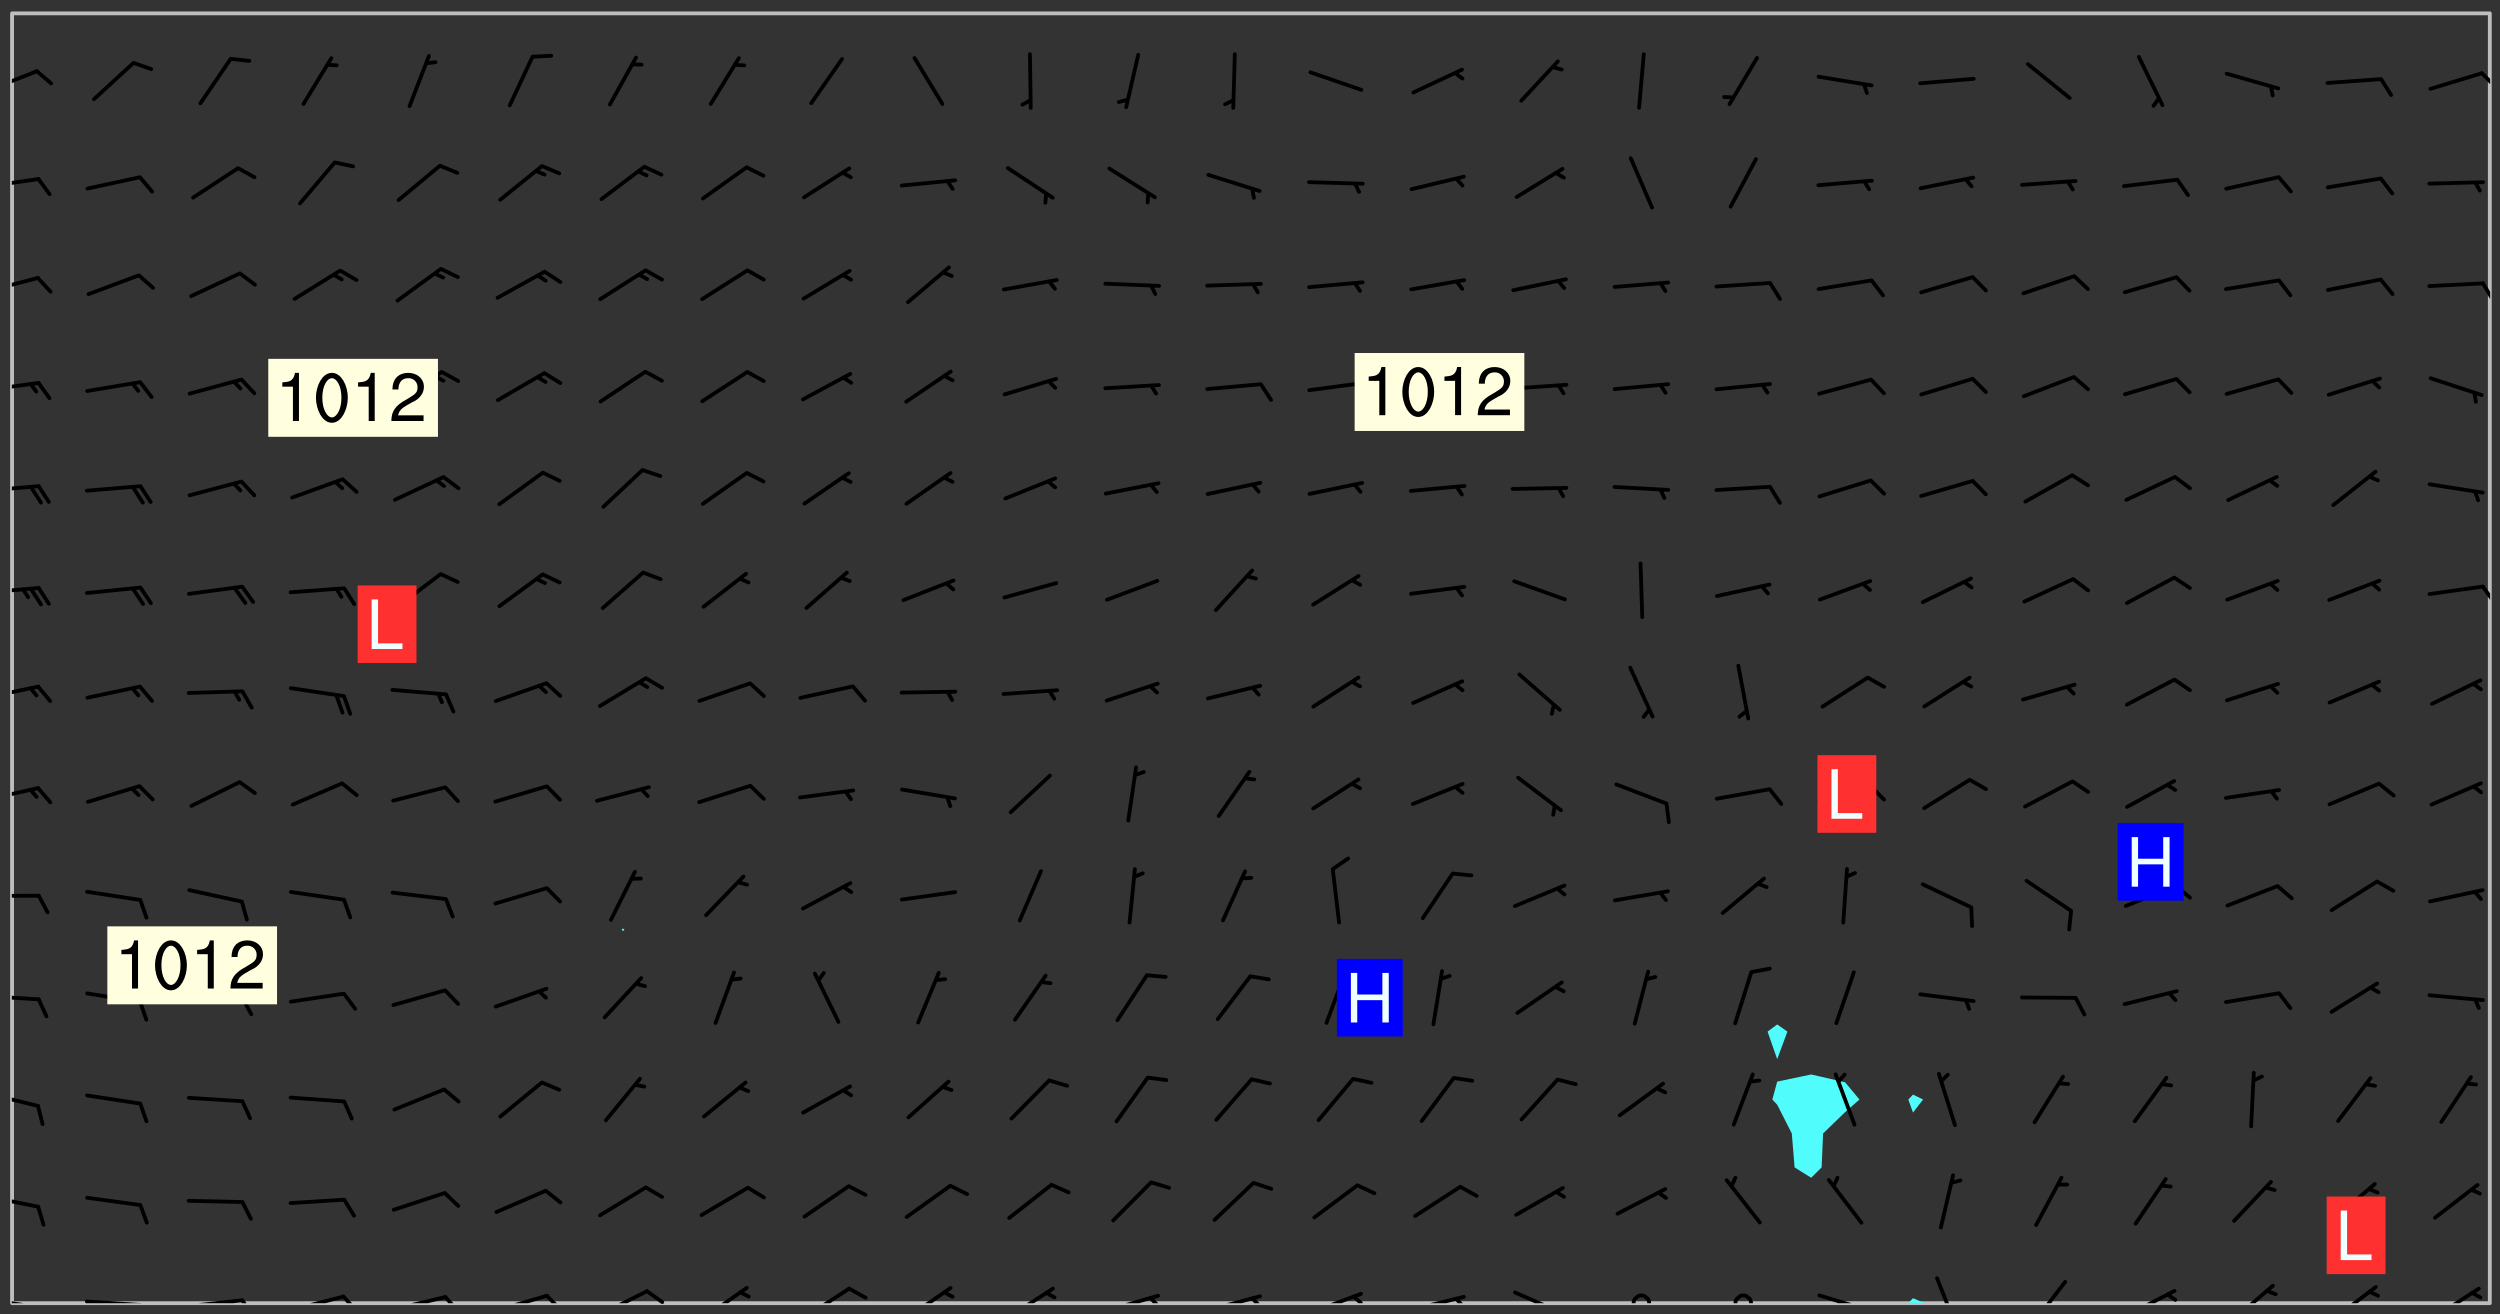 <svg xmlns="http://www.w3.org/2000/svg" role="img" xmlns:xlink="http://www.w3.org/1999/xlink" viewBox="142.45 309.95 326.84 171.84"><rect x="142.45" y="309.95" width="326.84" height="171.84" fill="#333333" stroke="none"/><defs><clipPath id="a"><path d="M144 311.672h1v168.656h-1zm0 0"/></clipPath><clipPath id="b"><path d="M144 311.672h324v168.656H144zm0 0"/></clipPath><clipPath id="c"><path d="M391 479h4v1.328h-4zm0 0"/></clipPath><clipPath id="d"><path d="M467 311.672h1v168.656h-1zm0 0"/></clipPath><clipPath id="e"><path d="M144 479h4v1.328h-4zm0 0"/></clipPath><clipPath id="f"><path d="M147 480h2v.328h-2zm0 0"/></clipPath><clipPath id="g"><path d="M153 479h9v1.328h-9zm0 0"/></clipPath><clipPath id="h"><path d="M160 480h3v.328h-3zm0 0"/></clipPath><clipPath id="i"><path d="M166 479h9v1.328h-9zm0 0"/></clipPath><clipPath id="j"><path d="M173 479h3v1.328h-3zm0 0"/></clipPath><clipPath id="k"><path d="M180 479h8v1.328h-8zm0 0"/></clipPath><clipPath id="l"><path d="M187 479h3v1.328h-3zm0 0"/></clipPath><clipPath id="m"><path d="M193 479h8v1.328h-8zm0 0"/></clipPath><clipPath id="n"><path d="M200 479h3v1.328h-3zm0 0"/></clipPath><clipPath id="o"><path d="M206 479h9v1.328h-9zm0 0"/></clipPath><clipPath id="p"><path d="M213 479h3v1.328h-3zm0 0"/></clipPath><clipPath id="q"><path d="M220 478h8v2.328h-8zm0 0"/></clipPath><clipPath id="r"><path d="M226 478h4v2.328h-4zm0 0"/></clipPath><clipPath id="s"><path d="M234 478h7v2.328h-7zm0 0"/></clipPath><clipPath id="t"><path d="M247 478h7v2.328h-7zm0 0"/></clipPath><clipPath id="u"><path d="M260 478h7v2.328h-7zm0 0"/></clipPath><clipPath id="v"><path d="M273 478h8v2.328h-8zm0 0"/></clipPath><clipPath id="w"><path d="M286 479h9v1.328h-9zm0 0"/></clipPath><clipPath id="x"><path d="M292 479h2v1.328h-2zm0 0"/></clipPath><clipPath id="y"><path d="M300 479h8v1.328h-8zm0 0"/></clipPath><clipPath id="z"><path d="M305 479h3v1.328h-3zm0 0"/></clipPath><clipPath id="A"><path d="M313 478h8v2.328h-8zm0 0"/></clipPath><clipPath id="B"><path d="M319 479h2v1.328h-2zm0 0"/></clipPath><clipPath id="C"><path d="M326 479h9v1.328h-9zm0 0"/></clipPath><clipPath id="D"><path d="M332 479h2v1.328h-2zm0 0"/></clipPath><clipPath id="E"><path d="M340 478h8v2.328h-8zm0 0"/></clipPath><clipPath id="F"><path d="M355 479h4v1.328h-4zm0 0"/></clipPath><clipPath id="G"><path d="M369 479h3v1.328h-3zm0 0"/></clipPath><clipPath id="H"><path d="M380 479h8v1.328h-8zm0 0"/></clipPath><clipPath id="I"><path d="M395 476h4v4.328h-4zm0 0"/></clipPath><clipPath id="J"><path d="M407 477h6v3.328h-6zm0 0"/></clipPath><clipPath id="K"><path d="M420 478h7v2.328h-7zm0 0"/></clipPath><clipPath id="L"><path d="M425 478h3v2.328h-3zm0 0"/></clipPath><clipPath id="M"><path d="M434 477h6v3.328h-6zm0 0"/></clipPath><clipPath id="N"><path d="M447 477h7v3.328h-7zm0 0"/></clipPath><clipPath id="O"><path d="M460 478h7v2.328h-7zm0 0"/></clipPath><clipPath id="P"><path d="M144 466h4v2h-4zm0 0"/></clipPath><clipPath id="Q"><path d="M144 452h4v3h-4zm0 0"/></clipPath><clipPath id="R"><path d="M144 439h4v2h-4zm0 0"/></clipPath><clipPath id="S"><path d="M144 426h4v2h-4zm0 0"/></clipPath><clipPath id="T"><path d="M144 412h4v3h-4zm0 0"/></clipPath><clipPath id="U"><path d="M144 399h4v3h-4zm0 0"/></clipPath><clipPath id="V"><path d="M144 386h4v2h-4zm0 0"/></clipPath><clipPath id="W"><path d="M466 386h2v3h-2zm0 0"/></clipPath><clipPath id="X"><path d="M144 373h4v2h-4zm0 0"/></clipPath><clipPath id="Y"><path d="M144 359h4v3h-4zm0 0"/></clipPath><clipPath id="Z"><path d="M144 346h4v3h-4zm0 0"/></clipPath><clipPath id="aa"><path d="M466 346h2v4h-2zm0 0"/></clipPath><clipPath id="ab"><path d="M144 333h4v2h-4zm0 0"/></clipPath><clipPath id="ac"><path d="M144 319h4v4h-4zm0 0"/></clipPath><clipPath id="ad"><path d="M466 319h2v3h-2zm0 0"/></clipPath><g id="ae" clip-path="url(#clip1)"><path fill="#fff" fill-opacity="0" fill-rule="evenodd" d="M0 0h1000v1000H0zm0 0"/><path fill="#d3d3d3" fill-opacity="0" fill-rule="evenodd" d="M162.152 355.867l-.234.293.059.234.117.172.176.234.293.348.113.059.117-.172.059-.234.176-.176.465-.176h.699l.234.293.289.816.059.176.176.23.352.234.699.699.172.176.234.348.234.41.289.582.41.465.23.234.234.176.117.23.176.293.172 1.164v.234l.059.289.059.117.117.117.348.41.117.172.176.176.176.234.117.172.172.352.059.234.234.406.234-.059-.176.176-.059.93h-.582l-.234-.113-.348.113-.117.117-.059.293-.059.176-.117.172-.465.293-.059.234-.059.113v.645l.059.172v.41l.059.059v.406l.059.406.117.176.059.059.23.641-.059.293v.699l-.059.582v.234l-.059.23-.055.352v1.922l.055.117h.426l-.367.117-.023.352.891 1.168 1.742.539 1.34.359v.539l.09.809.535.715 1.52.27.891-.086.09 1.164.535.18 1.16-.18 2.055-.984 1.16-.363 1.879-.176 1.695-.18-.18.719-1.516.086-1.25.09-.805.27-1.074.809.27.719.535.898-.18.625-.266.809.266 1.078.625.898.805.18 1.25-.18-.266.723.098.504.055.293v.172l.059.293v.406l.176.117.352.117h.406l.293-.176.113-.117.059-.117.117-.23.059-.176.352-.465.23-.176.176-.059.176.059.059.176.117.988.055.469.059.172.117.234.176.059.816.059h.289l.117.234.059.406.059.352v1.105l.117.293.117.348.289.699.176.352.582.754.352.176.172.059.469.234.641.465.348.234.293.176.293.055.23.062.816.348.293.176.113.172.352.352.117.176.523.641v.289l.059.352v.348l.059.352.059.289.117.059.172.059h.176l.582.234.176.117.176.289.176.234.113.234.293.23.117.117v.41l.059.055.289.234.234.117.059.117.117.172.059.117.23.234.059.176.234.059.117.059-.117.113-.059.117v.117l-.117.293-.117.289v.582l.176.117.117.059.059.117.117.117.113.059.176.348.059.352.059.406v.176l-.059.176-.117.699v.172l.117.176.293.293h.406l.176.117.117.172.117.293v.234h-.527l-.23-.234h-.234l-.176.059-.059.699.059.348.117.176.176.41.117.23.289.469.176.055h.523l.234.059.758.641.059.293v.234l.059.059.23.348v.352l-.117.172v.293l.293.289.293.176.172.059.293.176.293.117.582.406.289.234.293.176.219.16.016.012.23.176.641.523.176.234.117.176.176.176.113.172v.641l.117.176.469.117.582.117.234.059.23.113.293.117.113.059.586.352.289.172.176.062.176.055.176.059.699.352.289.176.234.055.289.176.234.117.641.406.293.117.172.059.234.059.41.059.23.059.234.117.059.172-.41.176.469.059.059.293.113.234.176.055.234.059.176.059.406.117.641.234.117.172.059.234v.176l-.059.117-.059.406.234.234.117.059.348.117.641.23.176.117.289.117.176.176.234.465.582 1.105.176.176.348.176.176.117.352.117 1.047.523.234.059.465.113.293.059.465.176.758.582.234.234.348.465.176.176.289.234.816.699.293.176.289.289.293.176.293.289.695.641.176.176.293.234.289.234.469.289.641.582.348.234.234.293.348.348.352.465.934.992.348.406.117.176.234.059.113.117.645.176.23.113.234.059.293.176.23.117.934.699.406.406.234.176.406.176.234.117.816.348.348.234.234.117.293.289.23.117.758.352.352.172.23.059.293.117.234.059.871.176h.816l.469.23.172.059.875.699.465.117.293.059.176.059.23.059.469.059.348.059.352.059.406.059h.293l.172.059v.23l.176.176h.293l.348.059.352.059.699.117h.641l.465-.234.293-.176.172-.117.41-.172.289-.176.934-.465.469-.293.523-.293.465-.172.465-.176 1.051-.465.289-.117.41-.117.289-.117.527-.176 1.516-.699.582-.348.289-.059.293-.059.348-.117.875-.23.352-.117h.113l.234-.059.875-.234.234-.059h.812l.352-.059.816-.117.172-.059.352-.055.293-.059.23-.059.816-.176.176-.059h.348l.234-.059.465-.117.758-.172.234-.059h.348l.41-.117.289-.059 1.285-.059h.289l.41-.059.23-.059h.176l.875-.117h.406l.41-.117h.348l.352-.113.871-.059h1.75l1.047.289.41.117.289.117.352.117.289.117 1.051.172.289.059h.293l.293.059.172.059.41.059.172.059.117.059h.117l.117.059.352.059h.113l.41.066 1.922.395 1.926.395 1.52.449 1.695.719 2.145.805 1.605-.719 1.43-.805 1.16-1.078 1.25-.449 3.035-.719 1.875-.359 2.145-1.348 2.234-1.254 2.5-1.258 1.695-.449 1.785-.18 1.16-.27.625.539 1.34-.27.715-.988.984-1.344.445-.18.805-.359 1.875-.539 1.785-.449 1.25-.27 1.16-.09 1.699-.09 1.961-.27 1.25-.09h.539l.625-.09h.891l2.145-.18 2.41-.18 2.59-.09 1.695.18 1.609.09 1.43.359 1.16.719 1.875.988 1.16 1.527.266.715.629.09.355.898.535.539.535 1.527 1.074.359h.535l-.805.535.09 1.707.715 2.695.891.805.895.988.715 1.258 1.785.539 1.52-.18.355 1.344 1.609-.805.98-.539.27.27.316-.215.219-.145.801.449.449-.359h.355l.535-.27.539-.719.535-.27.625-.988 1.16.449.84.371 1.395.617 1.695-.18h1.605l1.785.09.18-1.707.535-1.344.805.27.492.848.402.406-.09.539v.359l.715.449.711-.27h1.43l.359.988.445 1.258.715 1.344 1.25.629 1.695.629.715-.18.18-.539.98-.09.449.359.086 1.258-.266.629-.535.18v.539l.715.984.266.539.984.988.801 1.078-.266.359-.09.898-.625 2.332-.355 2.066-.09 1.793-.18.719-.09.539v1.438l-.98 1.883-.359 1.707-.535.898-.805 1.168-.266.539 2.055 1.254.086.359-.355.539-.09-.18v.809l.09 1.438-.445.715-1.074.094-.266.715.535.898.805.719 1.16.809 1.34.27.445.359-.355.449-1.789-.09-1.25-.449-.715-.719-.625-.09-.176 3.59-.188 1.309h89.359V311.703h-55.27v49.082l.762.125 3.289.543 2.023 2.836v2.754l2.352.332 2.348.332h4.051l-1.379 4.16-2.023.707-2.023.703-.543.344-2.594 1.617-.188.117-2.023-2.078-.73-2.742-2.672-2.078-1.375-3.5-.066-.082-1.957-2.672 2.75-1.418v-49.082H294.422v91.414l.117.031.133.012.074.074.105.047.09.059.086.059.09.059.297.297.059.09.031.117.027.117.016.137-.031.117-.059.09-.059.086-.043.105-.047.102-.027.121v.145l.176.27.148.148.074.086.074.074.043.105.062.09.059.086.043.105.059.09.047.102.043.105.059.086.117.18.074.074.062.086.059.09.043.105.059.09.059.086.062.09.059.09.043.102.117.18.074.074.059.086.074.074.09.059.105.047h.148l.133-.016.133.016.102-.047.074-.074.047-.102-.016-.133v-.148l-.047-.105-.027-.117-.047-.102-.027-.121-.043-.102-.062-.09-.043-.102-.043-.105-.031-.117-.016-.133-.012-.137.086-.059.059-.086.121-.031.043.105.016.133v.117l.059.102.059.09.09.059.148.148.059.09.043.105-.012.102.086.059.105.047.086.059.09.059.074.074-.117.027-.105.047-.086.059-.074.074-.059.09-.062.086-.027.121-.047.102-.043.105-.031.117-.012.133-.016.133v.148l.027.117.047.105.043.102.059.09.074.074.09.059.074.074.09.059.059.09.043.105.047.102.117.031.133.016h.148l.117-.031.105.043.043.105.047.102.027.121L299.5 410l.027.117.031.121.027.117.105.043.102.047.133-.016.148.148.062.086.074.074.07.074.09.062.105.043.102.043.117.031.137.016.117-.031.074-.074.027-.117-.012-.133-.031-.121-.027-.117.043-.105h.117l.09.062.117.027h.148l.133.016h.148l.133.016.133-.016h.148l.133-.016.133-.012.137.012.117-.027.133-.016.191-.059-.059.176-.016.133-.027.121-.016.133-.059.086-.133.016-.105.047-.105.043-.117.031-.117.027-.266.031h-.148l-.133.016-.074.074.059.086.148.148.117.18.074.07.09.062.09.059.086.059.09.059.102.043.105.062.105.043.086.059.105.047.102.043.18.117.059.09-.043.102-.047.105.016.133.223.223.059.09.043.102.031.121.043.102.016.133.031.117.012.137.031.117.148.148.102.043.105.043.117.031.133.016.137.016h.117l.117-.031.09-.059.043-.105.047-.102.043-.105.031-.117.012-.133v-.148l-.012-.133-.016-.133-.031-.117-.043-.105-.047-.105-.043-.102-.043-.105-.016-.133.016-.133.027-.117.031-.117.027-.121.047-.102.09-.059.086-.062.074-.074.09-.059.223-.223.059-.086.074-.074.117-.18.059-.086v-.148l-.074-.074-.102-.047-.105-.043-.102-.043-.059-.09-.047-.105-.027-.117.09-.059.117-.031.102-.043.18-.117.148-.148.012-.133-.012-.105-.09-.059-.133.016h-.148l-.133.016-.133-.016-.121-.031-.086-.059-.074-.074-.059-.09-.062-.086-.117-.18-.059-.086.031-.121.086-.059.121-.031.059-.086v-.121l-.031-.117-.059-.09-.059-.086-.047-.105-.027-.117-.016-.133.059-.09.074-.074.09-.059.117-.18.074-.074.059-.086.148-.148.121-.031.133-.016.133.016.074.074.043.105.016.133-.031.117-.117.031-.133.012-.148.148-.043.105-.047.102-.027.121-.031.117v.148l.031.117.043.105.059.09.074.07.074.074.117.031.121.027.117-.027.133-.016h.117l.09.059.074.074.047.105.059.086.102.047.133.016.105.043.086.059-.012.105-.074.074-.18.117-.059.09-.09.059-.07.074-.074.074-.062.09-.027.117-.016.133.016.133-.016.133v.148l.016.133.027.117.031.121.074.074.09.059.086.059.09.059.117.031v.086l-.102.047-.09.059-.266.031-.117.027h-.148l-.105.043-.102.047-.059.09-.062.234-.012.133-.031.121-.016.133v.293l-.012.133.012.137.016.133.133.016.133.012.121.031.086.059.074.074.047.105.043.102.016.133v.445l-.016.133v.445l.031.266.027.117.016.133.031.117.086.211.031.266v.148l-.031.117-.027.117-.031.121-.027.117-.031.117-.031.121-.012.133-.016.133.09.059.117-.031.102.016.047.105-.031.266v.441l-.043.105-.047.105-.043.102-.043.105-.059.086-.031.121-.043.117-.031.117-.016.133.016.133.059.09.105.047.086.059.059.086-.012.137-.031.117-.043.102v.445l-.016.133v.148l-.031.117-.043.105-.027.117-.047.105-.043.102-.031.121-.027.117-.031.133-.031.117-.027.117-.043.105-.031.117-.031.121-.012.133-.016.133v.297l.027.117v.148l.047.398.027.117.059.09.121.031h.148l.133-.016.059.09v.117l-.059.09-.09.059-.102.043-.105.047-.09.059-.086.059-.137.016-.117-.031-.133-.016-.102.047-.062.086-.012.137-.016.133-.031.117-.027.117-.016.133-.031.121v.297l.016.133.031.117v.148l.012.133v.148l-.027.117-.047.102-.027.121-.031.117-.059.09-.074.074-.102.043-.105.047-.117.027-.121.031-.102-.047.059-.086.105-.047.027-.117.031-.117.027-.121.031-.117v-.148l.016-.133-.031-.117-.043-.105-.105.016-.074.074-.102.043-.09.062-.074.074-.043.102-.016.133-.031.117L304.25 426l-.031.117-.027.117-.031.121-.027.117-.031.117-.043.105-.09.059h-.09l-.117-.031-.031-.086.016-.137-.031-.117v-.148l-.012-.133v-.148l-.062-.234-.027-.121-.043-.102-.047-.105-.059-.086-.059-.09-.043-.105-.062-.086-.148-.148-.07-.074-.105-.047-.105-.043-.102-.043-.297-.297-.09-.074-.086-.059-.105-.043-.09-.062-.086-.059-.105-.043-.09-.059-.086-.062-.074-.07-.105-.047-.086-.059-.105-.043-.09-.062-.102-.043-.105-.043-.086-.059-.105-.047-.105-.043-.102-.047-.09-.059-.102-.043-.105-.043-.09-.062-.117-.027-.133-.016-.133.016H299.75l-.133.016-.117-.031-.09-.059-.074-.074-.09-.059-.102-.047h-.148l-.121-.027-.102-.043-.074-.074-.117-.18-.09-.059-.102-.043-.09-.062-.105-.043-.09-.059-.086-.059-.105-.047-.059-.086-.059-.09-.043-.105-.047-.102-.074-.074-.086-.059-.074-.074-.09-.059-.223-.223-.043-.105-.031-.266.105-.043h.145l.105.043.074.074.09.059.086.059.105.047.09.059.148.148.07.074.148.148.062.086.074.074.086.059.074.074.09.062.09.059.086.059.27.176.102.047.105.043.102.043.047-.074.059-.086.074-.074.07-.074.105.043.074.074.059.09.043.102.047.105.043.105.121.027.117-.027.074-.09.043-.105.059-.09.074-.074.105-.043.117-.027.133.012.09.059.148.148.059.09.043.105.047.102.043.105.043.102.105.047.105.043.133.016.086-.059.059-.09.074-.074.105-.043.117.027.105.047.102.043.105.043.102.047.18.117v.117l-.016.133.016.133.016.137.059.086.102.047.121.027.117.031h.148l.117-.031.059-.09.18-.117.059-.09.074-.074.059-.086.117-.18.18-.117.117.031.09.059.043.074-.016.133v.117l.09.059h.148l.133-.016.133-.012.266-.031.105-.043.117-.031.121-.027.074-.074.07-.074.062-.09-.016-.105-.047-.102-.102-.043-.105-.016-.117.027-.266.031h-.148l-.074-.074-.09-.059-.117-.031-.117-.027-.133-.016h-.148l-.133.016h-.297l-.105-.047-.148-.148-.043-.102-.059-.09.223-.223.086-.059.105-.043.117-.031.133-.016.133.016.137.016.102.043.133-.012.09-.062.102-.043.062-.09-.047-.102-.09-.059-.117-.031-.102-.043-.059-.09-.062-.09v-.117l.016-.133.105-.047.074-.07v-.121l-.09-.059-.031-.117.09-.059.074-.074.043-.105.059-.09.047-.102.016-.133v-.148l-.047-.105-.043-.102-.09-.059-.133-.016-.102-.043-.137-.016-.117-.031h-.445l-.133-.016-.133-.012-.133-.016-.117-.031h-.148l-.133-.016-.133-.012-.266-.031-.121-.043-.086-.059-.074-.074v-.148l.012-.133.105-.047.102-.043.133-.016h.152l.133-.016h.293l.121.031.102.043.09.059.234.062.121-.047.09-.059.102-.043.133-.016.105.043.102.047.133.012.121-.027h.145l.121-.031.117-.027.105-.047.074-.074.086-.059.148-.148.059-.086.047-.105.027-.117.016-.105-.102-.043-.09-.059-.117-.031-.105-.043-.09-.062-.074-.086-.074-.074-.102-.043-.105-.047-.102-.043-.059-.09-.047-.102-.086-.211-.062-.086-.059-.09-.074-.074-.086-.059h-.27l-.117.031-.09.059-.102.043-.133.016-.105-.016-.027-.117-.062-.09-.117-.031-.102-.043-.148-.148-.031-.117-.016-.105.074-.074.18-.117.117-.027.117-.031.137.016.102.043.105.043.102.047.105.043.117.031.133.016.117.027.133.016.105-.016.09-.059-.074-.074-.105-.043-.074-.074-.074-.09-.148-.148-.086-.059-.09-.059-.074-.074-.09-.059-.102-.047-.121-.027-.102-.047-.105-.043-.117-.031-.102-.043-.121-.031h-.148l-.117.031-.105.043-.086.062-.18.117-.086.059-.09.059-.105.047-.086.059-.105.043-.102.043-.105.047-.074.074-.059.09-.059.086-.047.105-.059.086-.074.074-.133-.012-.117-.031h-.117l-.074.074-.09.059-.074.074-.09.059-.086.059-.105.047-.102.043-.137.016-.102-.043-.148-.148-.105-.047h-.086l-.105.047-.102.043-.121.031-.117-.031-.074-.074v-.117l.031-.121.074-.07.059-.09.074-.074.117-.031.105-.043h.293l.133-.016.137-.016.102-.043.09-.059.102-.047.09-.059.133-.012.09.059.133.012.09-.059.086-.059.105-.043.09-.059.086-.062.09-.059.148-.148.059-.086.059-.09.105-.043.133-.016.117.027.121.031.059-.059.059-.09.031-.266.027-.117.105.012.133.016.102-.043.09-.059.059-.09.074-.074.059-.09.047-.102.012-.133-.012-.133-.047-.105-.148-.148-.059-.09-.059-.086-.043-.105v-.445l.016-.133v-.148l.012-.133-.059-.059-.09.059-.102-.043-.18-.117-.086-.059-.062-.09-.059-.09-.074-.074-.086-.059-.121.031-.102.012-.105.047-.086.059-.105.043-.148.148-.09.059-.086.059-.09.062-.105.043-.133.016v-.121l.105-.043.117-.031.074-.07.043-.105v-.148l-.027-.117-.148-.148-.133-.016h-.148l-.117.031-.105.043-.102.043-.09.062-.117.027-.074-.074.012-.133-.043-.102-.043-.105-.09-.059-.117.027-.121.031-.117.031-.102.043-.121.031-.102.043-.105.043-.09.059-.102.016v-.117l.016-.133-.059-.09-.074.043-.148.148-.059.09-.074.074-.047.105-.043.102-.074.074-.059.09-.074.074-.059.086-.074.074-.09.062-.074.07-.074.074-.102.016-.133.016-.105-.043v-.121l.148-.148.043-.102.059-.09.047-.102.043-.105.059-.09.031-.117.043-.102.031-.121.027-.117.047-.105.043-.102.043-.105.074-.07.09-.062.09-.059.102-.043h.297l.266-.031.105-.043-.074-.074-.117-.031-.105-.043-.09-.059-.102-.047-.09-.059-.102-.043-.105-.043-.09-.062-.086-.059-.105-.043-.102-.043-.121-.031-.117-.031-.102-.043L297.5 410.25l-.102-.043-.09-.059-.043-.105-.016-.133.102-.043.133-.016.137.016.133-.016.102-.043.059-.09.016-.105-.09-.059-.074-.074-.102-.043-.09-.059-.148-.148-.043-.105-.016-.133v-.293l-.059-.09-.09-.059-.074-.074-.043-.105-.031-.117-.059-.09-.074-.074-.117-.027-.074-.074-.09-.059-.09-.062-.086-.059-.074-.074-.059-.086-.047-.105-.086-.059-.148-.148-.195-.059-.133.016-.102.043-.074.074-.047.102-.043.105-.059.09-.059.086-.297.297-.09.059h-.086l-.062-.086-.043-.105.031-.117.059-.09.027-.117-.012-.133-.09-.062-.105.047-.117.027-.117.031-.27.176-.102.047-.117.027-.105.047-.09.059-.102.043-.059-.086-.047-.105.016-.133.047-.105.07-.074.074-.07.059-.09v-.148l-.043-.105h-.238l-.102.047-.031.117-.027.117-.031.121-.074.043-.133.016-.074-.047-.043-.102-.043-.105-.047-.102-.043-.105-.121.031-.102.043-.133.016-.117.031-.105.043-.09.059-.102.047-.121.027-.133.016-.102-.043-.059-.09-.047-.105-.043-.102-.043-.105v-.117l.059-.09.086-.059.18-.117.102-.047.105-.043.105-.059.102-.043.09-.062.102-.043.105-.059.102-.047.09-.059.105-.043.102-.043.09-.062.102-.043.137-.016.117.031.102.043.121.031.102.043.105.047.102.043.105.043.102.047.105.043.102.043.105.047.086.059.105.043.117.031.105.043.102.047.09.059.105.043.102.043.105.047.117.027.102.047.121.027h.148l.086-.059.016-.102.059-.09-.027-.117-.074-.074-.117-.18-.074-.074-.09-.074-.18-.117-.086-.059-.105-.043-.102-.047-.27-.176-.059-.09-.074-.074-.059-.09-.043-.102-.031-.117-.016-.137v-.562l-.012-.133-.016-.133-.031-.117-.016-.133-.012-.133-.031-.121-.223-.223-.059-.086-.016-.105.031-.117.133-.016v-91.414H172.992v1.453l-.059.234-.352 1.051-.172.523-.117.348-.176.41-.117.172-.234.293-.23.059h-.352l-.117.059-.23.406v.293l.117.176.23.23.117.234.641.758.293.465.176.234.23.352.234.348.641.816.176.465.172.41.117.695.176.469.117 1.398.059.465v.875l.117 1.047v4.781l-.059.465-.352 1.281-.176.523-.113.41-.352.93L172.934 336l-.234.582-.117.176-.172.348-.176.406-.352.816-.059.293-.113.293-.117.289-.059.176-.117.875-.059.406-.059.117-.059.176-.059.172-.23.527-.117.172v.234l-.117.234-.059.172-.176.586v.289l-.059.176v.293l-.059.113-.059.527v.172l-.055.234v2.621l-.176.816-.117.176-.176.234-.117.172-.113.234-.586.934-.23.289-.293.465-.176.234-.289.352-.352.699-.113.23-.176.41-.176.23-.406.527-.816.699-.293.172-.289.234-.176.117-.176.176-.523.406-.527.176-.172.176-.234.055-.641.176h-.758m12.211 31.023l-1.074.449.359.895 1.25-.715.445-.539-.98-.09"/><path fill="#d3d3d3" fill-opacity="0" fill-rule="evenodd" d="M201.508 416.598h-.895l.449.629.98.359.805-.09.445-.988-.176.09-.715-.355-.895.355m154.621 59.07l-.059-.523v-.293l.113-.293.059-.23.469-.469h.113l.117-.113.117-.059h.176l.234-.059h.348l.234.059.117.059.23.172.059.176.117.582v.293l-.117.176-.172.289-.176.176-.527.523-.23.234-.117.059h-.176l-.117-.059-.406-.293-.176-.117-.117-.059-.059-.113-.055-.117m6.641-10.957l-.059-.172v-1.109l.059-.172.176-.059.172-.059h.176l.234-.059.117.059.059.699-.059.172-.117.176-.117.059-.234.523-.113.059h-.234l-.059-.117m9.613-14.391l-.117-.176v-.699l.293-.875.117-.172.176-.352.113-.23.117-.293.352-.758.117-.23.172-.234h.176l.117-.059h.641l.117.059.234.234.172.113.352.293.117.117.113.176v.113l.117.059.117.117v.699l-.059.176v.23l-.059.176-.348 1.051-.117.23-.117.234-.117.059-.23.234-.641.289h-.875l-.41-.117-.641-.465"/><path fill="none" stroke="#bebebe" stroke-linecap="round" stroke-linejoin="round" stroke-miterlimit="10" stroke-width=".5" d="M467.957 311.695H144.027v168.625h323.93v-168.625"/><g clip-path="url(#a)"><path fill="#fff" fill-opacity="0" fill-rule="evenodd" d="M144 475.891v4.438h.004H144V311.672h.004H144v164.219"/></g><g clip-path="url(#b)"><path fill="#fff" fill-opacity="0" fill-rule="evenodd" d="M144.004 480.328V311.672h79.887V431.316l-.164.191.164.168.195-.168-.195-.191V311.672h150.902v132.207l-1.258.941 1.258 3.602 1.336-3.602-1.336-.941V311.672h4.441v138.75l-4.441.934-.633 2.344.633.68 1.91 3.758.363 4.438 2.168 1.352 1.367-1.352.191-4.438 2.879-2.789 1.879-1.648-1.879-2.254-4.438-1.023v-138.75h13.312v141.383l-.613.645.613 1.707 1.316-1.707-1.316-.645V311.672h75.449v168.656h-73.938l-1.512-.66-.641.66H144.004"/></g><path fill="#50fcfc" fill-rule="evenodd" d="M223.891 431.676l-.164-.168.164-.191.195.191-.195.168m150.902 16.746l-1.258-3.602 1.258-.941 1.336.941-1.336 3.602m0 5.957l-.633-.68.633-2.344 4.441-.934 4.438 1.023 1.879 2.254-1.879 1.648-2.879 2.789-.191 4.438-1.367 1.352-2.168-1.352-.363-4.438-1.91-3.758m17.754 1.027l-.613-1.707.613-.645 1.316.645-1.316 1.707"/><g clip-path="url(#c)"><path fill="#50fcfc" fill-rule="evenodd" d="M391.906 480.328l.641-.66 1.512.66h-2.152"/></g><g clip-path="url(#d)"><path fill="#fff" fill-opacity="0" fill-rule="evenodd" d="M467.996 480.328H468V311.672h-.004H468v168.656h-.004"/></g><g clip-path="url(#e)"><path fill="none" stroke="#000" stroke-linecap="round" stroke-linejoin="round" stroke-miterlimit="10" stroke-width=".5" d="M147.469 480.887l-6.938-1.117"/></g><g clip-path="url(#f)"><path fill="none" stroke="#000" stroke-linecap="round" stroke-linejoin="round" stroke-miterlimit="10" stroke-width=".5" d="M147.469 480.887l.793 2.324"/></g><g clip-path="url(#g)"><path fill="none" stroke="#000" stroke-linecap="round" stroke-linejoin="round" stroke-miterlimit="10" stroke-width=".5" d="M160.82 480.559l-7.012-.461"/></g><g clip-path="url(#h)"><path fill="none" stroke="#000" stroke-linecap="round" stroke-linejoin="round" stroke-miterlimit="10" stroke-width=".5" d="M160.82 480.559l1.008 2.238"/></g><g clip-path="url(#i)"><path fill="none" stroke="#000" stroke-linecap="round" stroke-linejoin="round" stroke-miterlimit="10" stroke-width=".5" d="M174.121 479.941l-6.984.773"/></g><g clip-path="url(#j)"><path fill="none" stroke="#000" stroke-linecap="round" stroke-linejoin="round" stroke-miterlimit="10" stroke-width=".5" d="M174.121 479.941l1.383 2.027"/></g><g clip-path="url(#k)"><path fill="none" stroke="#000" stroke-linecap="round" stroke-linejoin="round" stroke-miterlimit="10" stroke-width=".5" d="M187.352 479.461l-6.812 1.734"/></g><g clip-path="url(#l)"><path fill="none" stroke="#000" stroke-linecap="round" stroke-linejoin="round" stroke-miterlimit="10" stroke-width=".5" d="M187.352 479.461L189 481.273"/></g><g clip-path="url(#m)"><path fill="none" stroke="#000" stroke-linecap="round" stroke-linejoin="round" stroke-miterlimit="10" stroke-width=".5" d="M200.68 479.52l-6.84 1.617"/></g><g clip-path="url(#n)"><path fill="none" stroke="#000" stroke-linecap="round" stroke-linejoin="round" stroke-miterlimit="10" stroke-width=".5" d="M200.68 479.52l1.621 1.844"/></g><g clip-path="url(#o)"><path fill="none" stroke="#000" stroke-linecap="round" stroke-linejoin="round" stroke-miterlimit="10" stroke-width=".5" d="M213.949 479.352l-6.75 1.957"/></g><g clip-path="url(#p)"><path fill="none" stroke="#000" stroke-linecap="round" stroke-linejoin="round" stroke-miterlimit="10" stroke-width=".5" d="M213.949 479.352l1.711 1.758"/></g><g clip-path="url(#q)"><path fill="none" stroke="#000" stroke-linecap="round" stroke-linejoin="round" stroke-miterlimit="10" stroke-width=".5" d="M227.031 478.758l-6.285 3.141"/></g><g clip-path="url(#r)"><path fill="none" stroke="#000" stroke-linecap="round" stroke-linejoin="round" stroke-miterlimit="10" stroke-width=".5" d="M227.031 478.758l2 1.422"/></g><g clip-path="url(#s)"><path fill="none" stroke="#000" stroke-linecap="round" stroke-linejoin="round" stroke-miterlimit="10" stroke-width=".5" d="M240.086 478.316l-5.762 4.027"/></g><path fill="none" stroke="#000" stroke-linecap="round" stroke-linejoin="round" stroke-miterlimit="10" stroke-width=".5" d="M239.246 478.902l1.094.555"/><g clip-path="url(#t)"><path fill="none" stroke="#000" stroke-linecap="round" stroke-linejoin="round" stroke-miterlimit="10" stroke-width=".5" d="M253.469 478.418l-5.898 3.82"/></g><path fill="none" stroke="#000" stroke-linecap="round" stroke-linejoin="round" stroke-miterlimit="10" stroke-width=".5" d="M253.469 478.418l2.145 1.195"/><g clip-path="url(#u)"><path fill="none" stroke="#000" stroke-linecap="round" stroke-linejoin="round" stroke-miterlimit="10" stroke-width=".5" d="M266.727 478.332l-5.781 3.992"/></g><path fill="none" stroke="#000" stroke-linecap="round" stroke-linejoin="round" stroke-miterlimit="10" stroke-width=".5" d="M265.887 478.914l1.09.562"/><g clip-path="url(#v)"><path fill="none" stroke="#000" stroke-linecap="round" stroke-linejoin="round" stroke-miterlimit="10" stroke-width=".5" d="M280.102 478.422l-5.902 3.812"/></g><path fill="none" stroke="#000" stroke-linecap="round" stroke-linejoin="round" stroke-miterlimit="10" stroke-width=".5" d="M279.242 478.977l1.074.598"/><g clip-path="url(#w)"><path fill="none" stroke="#000" stroke-linecap="round" stroke-linejoin="round" stroke-miterlimit="10" stroke-width=".5" d="M293.844 479.355l-6.754 1.945"/></g><g clip-path="url(#x)"><path fill="none" stroke="#000" stroke-linecap="round" stroke-linejoin="round" stroke-miterlimit="10" stroke-width=".5" d="M292.859 479.641l.855.879"/></g><g clip-path="url(#y)"><path fill="none" stroke="#000" stroke-linecap="round" stroke-linejoin="round" stroke-miterlimit="10" stroke-width=".5" d="M307.176 479.422l-6.789 1.812"/></g><g clip-path="url(#z)"><path fill="none" stroke="#000" stroke-linecap="round" stroke-linejoin="round" stroke-miterlimit="10" stroke-width=".5" d="M306.188 479.688l.836.895"/></g><g clip-path="url(#A)"><path fill="none" stroke="#000" stroke-linecap="round" stroke-linejoin="round" stroke-miterlimit="10" stroke-width=".5" d="M320.387 479.098l-6.582 2.461"/></g><g clip-path="url(#B)"><path fill="none" stroke="#000" stroke-linecap="round" stroke-linejoin="round" stroke-miterlimit="10" stroke-width=".5" d="M319.43 479.457l.918.812"/></g><g clip-path="url(#C)"><path fill="none" stroke="#000" stroke-linecap="round" stroke-linejoin="round" stroke-miterlimit="10" stroke-width=".5" d="M333.824 479.496l-6.828 1.668"/></g><g clip-path="url(#D)"><path fill="none" stroke="#000" stroke-linecap="round" stroke-linejoin="round" stroke-miterlimit="10" stroke-width=".5" d="M332.832 479.738l.816.914"/></g><g clip-path="url(#E)"><path fill="none" stroke="#000" stroke-linecap="round" stroke-linejoin="round" stroke-miterlimit="10" stroke-width=".5" d="M346.945 481.734l-6.438-2.812"/></g><g clip-path="url(#F)"><path fill="none" stroke="#000" stroke-linecap="round" stroke-linejoin="round" stroke-miterlimit="10" stroke-width=".5" d="M358.062 480.328l-.02-.199-.059-.191-.094-.176-.457-.379-.191-.059-.199-.02-.203.02-.191.059-.457.379-.094.176-.059.191-.02.199.02.199.059.191.094.18.457.375.191.059.203.02.199-.02.191-.059.457-.375.094-.18.059-.191.02-.199"/></g><g clip-path="url(#G)"><path fill="none" stroke="#000" stroke-linecap="round" stroke-linejoin="round" stroke-miterlimit="10" stroke-width=".5" d="M371.379 480.328l-.02-.199-.059-.191-.094-.176-.461-.379-.191-.059-.199-.02-.199.02-.191.059-.457.379-.098.176-.059.191-.02.199.02.199.059.191.098.18.457.375.191.059.199.02.199-.02.191-.059.461-.375.094-.18.059-.191.02-.199"/></g><g clip-path="url(#H)"><path fill="none" stroke="#000" stroke-linecap="round" stroke-linejoin="round" stroke-miterlimit="10" stroke-width=".5" d="M380.309 479.309l6.727 2.039"/></g><g clip-path="url(#I)"><path fill="none" stroke="#000" stroke-linecap="round" stroke-linejoin="round" stroke-miterlimit="10" stroke-width=".5" d="M395.691 477.062l2.59 6.531"/></g><g clip-path="url(#J)"><path fill="none" stroke="#000" stroke-linecap="round" stroke-linejoin="round" stroke-miterlimit="10" stroke-width=".5" d="M412.441 477.539l-4.277 5.578"/></g><g clip-path="url(#K)"><path fill="none" stroke="#000" stroke-linecap="round" stroke-linejoin="round" stroke-miterlimit="10" stroke-width=".5" d="M426.738 478.719l-6.246 3.219"/></g><g clip-path="url(#L)"><path fill="none" stroke="#000" stroke-linecap="round" stroke-linejoin="round" stroke-miterlimit="10" stroke-width=".5" d="M425.832 479.188l1.008.699"/></g><g clip-path="url(#M)"><path fill="none" stroke="#000" stroke-linecap="round" stroke-linejoin="round" stroke-miterlimit="10" stroke-width=".5" d="M439.598 478.039l-5.332 4.578"/></g><path fill="none" stroke="#000" stroke-linecap="round" stroke-linejoin="round" stroke-miterlimit="10" stroke-width=".5" d="M438.82 478.707l1.145.445"/><g clip-path="url(#N)"><path fill="none" stroke="#000" stroke-linecap="round" stroke-linejoin="round" stroke-miterlimit="10" stroke-width=".5" d="M453.051 478.211l-5.605 4.234"/></g><path fill="none" stroke="#000" stroke-linecap="round" stroke-linejoin="round" stroke-miterlimit="10" stroke-width=".5" d="M452.234 478.828l1.113.516"/><g clip-path="url(#O)"><path fill="none" stroke="#000" stroke-linecap="round" stroke-linejoin="round" stroke-miterlimit="10" stroke-width=".5" d="M466.516 478.426l-5.906 3.805"/></g><path fill="none" stroke="#000" stroke-linecap="round" stroke-linejoin="round" stroke-miterlimit="10" stroke-width=".5" d="M465.656 478.98l1.07.598"/><g clip-path="url(#P)"><path fill="none" stroke="#000" stroke-linecap="round" stroke-linejoin="round" stroke-miterlimit="10" stroke-width=".5" d="M147.441 467.715l-6.883-1.402"/></g><path fill="none" stroke="#000" stroke-linecap="round" stroke-linejoin="round" stroke-miterlimit="10" stroke-width=".5" d="M147.441 467.715l.699 2.352m12.656-2.578l-6.965-.949m6.965.949l.848 2.305m12.5-2.699l-7.027-.16m7.027.16l1.102 2.191m12.207-2.492l-7.016.441m7.016-.441l1.285 2.094m11.859-2.973l-6.676 2.199m6.676-2.199l1.773 1.695m11.43-1.988l-6.449 2.785m6.449-2.785l1.918 1.531m11.172-1.965l-6 3.652m6-3.652l2.113 1.25m11.227-1.211l-6.051 3.574m6.051-3.574l2.094 1.277m11.09-1.48l-5.789 3.98m5.789-3.98l2.18 1.133m11.102-1.188l-5.719 4.09m5.719-4.09l2.195 1.094m11.023-1.219l-5.527 4.34m5.527-4.34l2.242.992m10.789-1.312l-4.961 4.98m4.961-4.98l2.348.715m11.035-.645l-5.094 4.84m5.094-4.84l2.328.781m11.254-.465l-5.629 4.207m5.629-4.207l2.219 1.043m11.234-.848l-5.902 3.816m5.902-3.816l2.141 1.195m11.27-1.039l-6.094 3.504m5.207-2.992l1.039.648m13.238-1.02l-6.246 3.223m5.336-2.754l1.008.695m7.93-2.32l4.328 5.535m-3.699-4.73l.5-1.121m12.223.289l4.258 5.59m-3.637-4.777l.512-1.113m15.109-.324l-1.598 6.84m1.367-5.844l1.184-.316m13.223-.355l-3.32 6.191m2.836-5.293l1.227.004m12.879-.719l-3.93 5.824m3.355-4.977l1.223.129m13.113-.617l-4.824 5.105m4.125-4.363l1.18.324m13.102-.785l-5.359 4.543m4.582-3.883l1.137.457m13.059-.992l-5.562 4.293m4.754-3.668l1.117.504"/><g clip-path="url(#Q)"><path fill="none" stroke="#000" stroke-linecap="round" stroke-linejoin="round" stroke-miterlimit="10" stroke-width=".5" d="M147.414 454.535l-6.828-1.676"/></g><path fill="none" stroke="#000" stroke-linecap="round" stroke-linejoin="round" stroke-miterlimit="10" stroke-width=".5" d="M147.414 454.535l.602 2.379m12.773-2.684l-6.945-1.062m6.945 1.062l.809 2.316m12.539-2.625l-7.012-.445m7.012.445l1.012 2.234m12.301-2.203l-7.008-.508m7.008.508l.992 2.246m12.078-3.816l-6.516 2.633m6.516-2.633l1.879 1.578m10.895-2.488l-5.434 4.453m5.434-4.453l2.266.945m10.562-1.434l-4.461 5.43m3.812-4.641l1.203.242m13.25-.539l-5.441 4.445m4.652-3.801l1.129.477m13.324-.609l-6.137 3.422m5.242-2.926l1.031.668m12.73-1.793l-5.242 4.676m4.48-3.996l1.152.426m12.773-1.266l-4.938 5m4.938-5l2.348.703m10.535-1.066l-4.078 5.723m4.078-5.723l2.434.32m11.152-.105l-4.617 5.297m4.617-5.297l2.391.555m10.871-.602l-4.512 5.391m4.512-5.391l2.398.508m10.758-.633l-4.195 5.637m4.195-5.637l2.426.371m11.148-.156l-4.711 5.211m4.711-5.211l2.379.598m11.418-.066l-5.676 4.145m4.852-3.539l1.102.535m11.445-2.352l-2.488 6.57m2.125-5.617l1.215-.152m9.988-.809l2.461 6.582m-2.102-5.625l.812-.918m12.32-.098l2.105 6.703m-1.801-5.73l.863-.871m15.059.27l-3.719 5.961m3.18-5.094l1.223.082m12.84-.812l-4.133 5.684m3.531-4.855l1.215.172m10.809-1.664l-.348 7.016m.297-5.996l1.113-.523m14.195.207l-4.234 5.609m3.617-4.793l1.215.191m12.535-1.137l-3.871 5.863m3.309-5.008l1.223.113"/><g clip-path="url(#R)"><path fill="none" stroke="#000" stroke-linecap="round" stroke-linejoin="round" stroke-miterlimit="10" stroke-width=".5" d="M147.508 440.598l-7.016-.426"/></g><path fill="none" stroke="#000" stroke-linecap="round" stroke-linejoin="round" stroke-miterlimit="10" stroke-width=".5" d="M147.508 440.598l1.02 2.23m12.258-1.887l-6.938-1.117m6.938 1.117l.793 2.324m12.566-2.883h-7.027m7.027 0l1.152 2.168m12.121-2.691l-6.945 1.047m6.945-1.047l1.465 1.973m11.758-2.41l-6.758 1.922m6.758-1.922l1.699 1.77m11.551-1.977l-6.629 2.336m5.664-1.996l.902.832m12.453-2.574l-4.785 5.145m4.09-4.398l1.188.316m11.637-1.793L236 443.684m2.062-5.641l1.215-.168m9.703-.648l3.082 6.316m-2.633-5.398l.719-.992m15.035-.016l-2.695 6.492m2.301-5.547l1.223-.117m13.145-.465l-4.012 5.766m3.43-4.926l1.219.145m12.598-1.039l-3.852 5.875m3.852-5.875l2.445.223m11.07-.082l-4.254 5.594m4.254-5.594l2.422.395m9.992-.891l-2.449 6.586m2.094-5.625l1.215-.164m11.793-.973l-1.125 6.938m.961-5.926l1.164-.395m14.648.859l-5.789 3.984m4.945-3.402l1.09.566m11.051-2.559l-1.754 6.805m1.5-5.812l1.191-.289m12.559-.648l-2.117 6.699m2.117-6.699l2.414-.449m8.699 7.121l2.289-6.645m15.656 3.766L393.5 439.941m5.957.758l.434 1.145m13.926-1.434l-7.027-.055m7.027.055l1.133 2.176m12.078-3.051l-6.82 1.695m5.828-1.449l.82.914m13.543-.891l-6.934 1.156m6.934-1.156l1.492 1.949m11.34-3.227l-5.965 3.715m5.094-3.176l1.062.613m13.641 1.023l-7-.637m5.98.543l.477 1.129"/><g clip-path="url(#S)"><path fill="none" stroke="#000" stroke-linecap="round" stroke-linejoin="round" stroke-miterlimit="10" stroke-width=".5" d="M147.512 427.055l-7.023.027"/></g><path fill="none" stroke="#000" stroke-linecap="round" stroke-linejoin="round" stroke-miterlimit="10" stroke-width=".5" d="M147.512 427.055l1.16 2.164m12.117-1.613l-6.945-1.07m6.945 1.07l.809 2.316m12.465-2.105l-6.867-1.496m6.867 1.496l.664 2.363m12.695-2.602l-6.953-1.02m6.953 1.02l.824 2.312m12.504-2.402l-6.977-.84m6.977.84l.883 2.289m12.309-3.715l-6.73 2.012m6.73-2.012l1.727 1.746m9.793-3.883l-3.141 6.285m2.684-5.371l1.227-.031m13.418-.266l-4.887 5.051m4.176-4.316l1.18.34m13.5-.207l-6.195 3.316m5.297-2.832l1.016.684m13.582.004l-6.961.973m18.184-3.715l-2.777 6.457m15.055-6.723l-.699 6.992m.598-5.977l1.133-.465m13.375-.262l-2.887 6.41m2.469-5.477l1.223-.078m10.656-1.141l.828 6.98m-.828-6.98l2.016-1.398m13.668 1.969l-3.914 5.84m3.914-5.84l2.441.25m12.164 1.324l-6.492 2.691m5.547-2.301l.945.781m13.531-.418l-6.926 1.184m5.918-1.012l.75.973m12.809-2.805l-5.395 4.504m4.609-3.848l1.137.461m10.508-2.371l-.488 7.012m.418-5.992l1.121-.5m15.195 4.496l-6.348-3.02m6.348 3.02l.109 2.449m12.945-1.996l-5.828-3.926m5.828 3.926l-.254 2.441m13.906-5.734l-6.504 2.66m6.504-2.66l1.887 1.57m11.453-1.516l-6.551 2.551m6.551-2.551l1.859 1.602m11.152-2.199l-5.945 3.746m5.945-3.746l2.129 1.219m11.648-.082l-6.871 1.473m5.871-1.258l.793.938"/><g clip-path="url(#T)"><path fill="none" stroke="#000" stroke-linecap="round" stroke-linejoin="round" stroke-miterlimit="10" stroke-width=".5" d="M147.426 412.977l-6.852 1.551"/></g><path fill="none" stroke="#000" stroke-linecap="round" stroke-linejoin="round" stroke-miterlimit="10" stroke-width=".5" d="M147.426 412.977l1.602 1.859m-2.598-1.633l.801.93m13.445-1.406l-6.723 2.055m6.723-2.055l1.734 1.738m-2.711-1.438l.867.867m13.215-1.695l-6.301 3.109m6.301-3.109l1.992 1.434m11.398-1.266l-6.453 2.773m6.453-2.773l1.914 1.535m11.578-1.02l-6.809 1.742m6.809-1.742l1.652 1.812m11.625-1.945l-6.734 2.004m6.734-2.004l1.723 1.75m11.625-1.633l-6.797 1.773m5.809-1.516l.832.902m13.418-1.348l-6.691 2.145m6.691-2.145l1.758 1.715m11.695-1.102l-6.965.922m5.953-.789l.711 1m13.598-.09l-6.93-1.164m5.922.996l.387 1.164m13.039-3.977l-5.137 4.793m16.395-5.871l-1.02 6.953m.871-5.941l1.156-.414m13.801-.008l-4.008 5.77m3.426-4.93l1.219.145m13.633.008l-5.918 3.789m5.059-3.238l1.066.602m13.406-.57l-6.516 2.625m5.57-2.246l.938.789m12.863 2.27l-5.594-4.25m4.781 3.633l-.199 1.211m14.812-1.465l-6.566-2.508m6.566 2.508l.305 2.434m13.184-4.309l-6.914 1.242m6.914-1.242l1.52 1.93m11.703-2.32l-6.73 2.02m6.73-2.02l1.727 1.746m11.207-2.594l-5.965 3.719m5.965-3.719l2.121 1.23m11.316-1.016l-6.211 3.289m6.211-3.289l2.031 1.375m11.258-1.422l-6.16 3.383m5.266-2.891l1.027.672m13.578.012l-6.949 1.031m5.938-.883l.73.988m13.363-1.973l-6.484 2.703m6.484-2.703l1.898 1.555m11.402-1.594l-6.453 2.781m5.516-2.375l.957.766"/><g clip-path="url(#U)"><path fill="none" stroke="#000" stroke-linecap="round" stroke-linejoin="round" stroke-miterlimit="10" stroke-width=".5" d="M147.438 399.719l-6.875 1.441"/></g><path fill="none" stroke="#000" stroke-linecap="round" stroke-linejoin="round" stroke-miterlimit="10" stroke-width=".5" d="M147.438 399.719l1.574 1.883m-2.574-1.672l.785.941m13.531-1.16l-6.875 1.457m6.875-1.457l1.574 1.879m-2.574-1.668l.785.941m13.602-.531l-7.023.211m7.023-.211l1.219 2.133m-2.238-2.102l.605 1.066m13.695-.473l-6.953-1.039m6.953 1.039l.816 2.316m-1.828-2.465l.816 2.312m13.535-2.391l-7.004-.586m7.004.586l.969 2.254m-1.988-2.34l.484 1.129m13.664-2.504l-6.629 2.336m6.629-2.336l1.805 1.66m-2.77-1.32l.902.832m13.066-1.824l-6.008 3.641m6.008-3.641l2.109 1.258m-2.984-.727l1.055.629m13.453-.488l-6.641 2.301m6.641-2.301l1.797 1.668m11.629-1.27l-6.863 1.504m6.863-1.504l1.59 1.867m11.805-1.176l-7.023.121m6.004-.105l.594 1.074m13.734-1.277l-7.012.492m5.992-.418l.648 1.039m13.516-1.973l-6.668 2.215m5.695-1.895l.891.848m13.477-.887l-6.828 1.652m5.836-1.414l.812.918m13.035-2.234l-5.91 3.805m5.051-3.25l1.07.598m13.363-.668l-6.43 2.836m5.496-2.422l.965.758m12.715 2.562l-5.289-4.629m4.52 3.953l-.281 1.195m13.18.359l-2.918-6.391m2.496 5.461l-.746.977m13.676.211l-1.301-6.906m1.109 5.902l-.957.766m16.77-5.109l-5.914 3.793m5.914-3.793l2.141 1.199m11.184-1.188l-5.934 3.766m5.07-3.215l1.066.605m13.52-.246l-6.75 1.949m5.77-1.668l.852.883m13.18-1.824l-6.219 3.27m6.219-3.27l2.027 1.383m11.523-.824l-6.691 2.148m5.719-1.836l.879.855m13.297-1.461l-6.469 2.738m5.527-2.34l.953.77m13.23-1.332l-6.324 3.066m5.406-2.621l.988.723"/><g clip-path="url(#V)"><path fill="none" stroke="#000" stroke-linecap="round" stroke-linejoin="round" stroke-miterlimit="10" stroke-width=".5" d="M147.5 386.824l-7 .598"/></g><path fill="none" stroke="#000" stroke-linecap="round" stroke-linejoin="round" stroke-miterlimit="10" stroke-width=".5" d="M147.5 386.824l1.332 2.062m-2.352-1.973l1.332 2.059M145.465 387l.664 1.031m14.684-1.262l-6.992.707m6.992-.707l1.363 2.039m-2.383-1.938l1.363 2.039m12.957-2.254l-6.965.934m6.965-.934l1.43 1.992m-2.445-1.855l1.43 1.992m12.922-1.926l-7.008.527m7.008-.527l1.312 2.07m-2.332-1.996l.656 1.039m12.977-2.969l-5.605 4.238m5.605-4.238l2.227 1.031m11.117-.992l-5.664 4.16m5.664-4.16l2.211 1.066m-3.035-.461l1.105.531m12.84-1.375L221.25 389.445m5.277-4.641l2.297.863m11.156-.699l-5.551 4.309m4.742-3.684l1.121.504m12.871-1.289l-5.285 4.633m4.516-3.961l1.145.434m13.566-.07l-6.543 2.562m5.594-2.191l.93.797m13.449-.828l-6.77 1.879m19.988-2.176l-6.578 2.473m18.977-3.828l-4.742 5.184m4.051-4.43l1.188.305m13.418-.34l-5.941 3.746m5.078-3.199l1.066.609m13.625.262l-6.969.91m5.957-.777l.711.996m13.441.512l-6.617-2.371m16.734 4.699l-.223-7.023m16.859 2.762l-6.867 1.496m5.867-1.277l.793.934m13.387-1.617l-6.594 2.426m5.633-2.07l.914.816m13.219-1.508l-6.309 3.098m5.391-2.648l.992.719m13.277-1.09l-6.383 2.941m6.383-2.941l1.953 1.488m11.266-1.68l-6.188 3.324m6.188-3.324l2.039 1.363m11.477-.926l-6.59 2.449m5.629-2.094l.918.816m13.344-1.203l-6.562 2.512m5.609-2.148l.926.809m13.543-.402l-6.961.973"/><g clip-path="url(#W)"><path fill="none" stroke="#000" stroke-linecap="round" stroke-linejoin="round" stroke-miterlimit="10" stroke-width=".5" d="M467.043 386.637l1.438 1.988"/></g><g clip-path="url(#X)"><path fill="none" stroke="#000" stroke-linecap="round" stroke-linejoin="round" stroke-miterlimit="10" stroke-width=".5" d="M147.5 373.512l-7 .594"/></g><path fill="none" stroke="#000" stroke-linecap="round" stroke-linejoin="round" stroke-miterlimit="10" stroke-width=".5" d="M147.5 373.512l1.332 2.062m-2.352-1.977l1.332 2.062m13.004-2.145l-7.004.586m7.004-.586l1.328 2.062m-2.348-1.977l1.328 2.062m12.902-2.754l-6.793 1.797m6.793-1.797l1.668 1.801m-2.656-1.539l.832.898m13.375-1.461l-6.605 2.398m6.605-2.398l1.824 1.645m-2.785-1.297l.914.824m13.242-1.461l-6.363 2.977m6.363-2.977l1.961 1.473m-2.887-1.043l.98.738m12.922-1.742l-5.688 4.125m5.688-4.125l2.207 1.074m10.824-1.418l-5.121 4.812m5.121-4.812l2.324.789m11.305-.406l-5.746 4.047m5.746-4.047l2.191 1.109m11.148-1.074l-5.797 3.973m4.953-3.395l1.09.57m13.055-1.172l-5.766 4.02m4.926-3.434l1.094.559m13.434-.449l-6.512 2.633m5.566-2.25l.938.789m13.516-.535l-6.895 1.355m5.891-1.156l.773.953m13.535-1.203l-6.875 1.461m5.875-1.25l.789.941m13.527-1.137l-6.879 1.43m5.879-1.223l.785.945m13.59-.762l-6.996.648m5.977-.555l.676 1.027m13.672-.867l-7.023.141m6-.121l.598 1.074M360.551 374l-7.02-.387m5.996.332l.516 1.113m13.82-1.465l-7.016.426m7.016-.426l1.281 2.094m11.883-2.922l-6.711 2.086m6.711-2.086l1.742 1.727m11.59-1.668l-6.746 1.969m6.746-1.969l1.711 1.754m11.293-2.496l-6.125 3.449m6.125-3.449l2.066 1.324m11.367-1.094l-6.359 2.992m6.359-2.992l1.965 1.469m11.344-1.48l-6.348 3.016m5.422-2.578l.988.73m12.836-1.84l-5.512 4.359m4.707-3.727l1.125.492m13.707 1.598l-6.941-1.086m5.934.926l.402 1.16"/><g clip-path="url(#Y)"><path fill="none" stroke="#000" stroke-linecap="round" stroke-linejoin="round" stroke-miterlimit="10" stroke-width=".5" d="M147.48 360.016l-6.961.957"/></g><path fill="none" stroke="#000" stroke-linecap="round" stroke-linejoin="round" stroke-miterlimit="10" stroke-width=".5" d="M147.48 360.016l1.438 1.988m-2.449-1.848l.719.992m13.594-1.234l-6.934 1.156m6.934-1.156l1.492 1.949m-2.5-1.781l.746.977m13.504-1.484l-6.785 1.836m6.785-1.836l1.676 1.793m-2.664-1.523l.84.895m13.266-1.703l-6.391 2.918m6.391-2.918l1.949 1.492m-2.879-1.066l.973.746m13.02-1.633l-5.887 3.84m5.887-3.84l2.148 1.188m-3.004-.629l1.074.594m13.191-1l-6.074 3.531m6.074-3.531l2.086 1.297m-2.969-.781l1.039.645m13.047-1.336l-5.852 3.887m5.852-3.887l2.16 1.164m11.176-1.137l-5.895 3.828m5.895-3.828l2.145 1.188m11.316-.938l-6.188 3.332m5.289-2.848l1.02.68m13.012-1.469l-5.82 3.938m4.973-3.363l1.086.574m13.531-.195l-6.727 2.031m5.746-1.734l.863.871m13.574-.359l-7.016.418m5.996-.359l.637 1.047m13.691-1.215l-7 .633m7-.633l1.34 2.055m11.957-2.203l-6.965.93m5.953-.793l.715.996m13.613-1.129l-6.965.926m5.949-.793l.715 1m13.637-.91l-7.008.48m5.988-.41l.648 1.039m13.68-1.191l-6.996.645m5.98-.551l.672 1.023m13.656-1.141l-6.992.688m5.977-.586l.68 1.02m13.547-1.699l-6.781 1.844m6.781-1.844l1.68 1.789m11.605-1.895l-6.723 2.055m6.723-2.055l1.734 1.738m11.5-1.969l-6.559 2.52m6.559-2.52l1.852 1.609m11.551-1.352l-6.734 2.004m6.734-2.004l1.723 1.746m11.605-1.695l-6.762 1.902m6.762-1.902l1.695 1.773m11.59-1.879l-6.703 2.113m5.727-1.805l.875.859m13.402.988l-6.672-2.199m5.699 1.879l.211 1.207"/><g clip-path="url(#Z)"><path fill="none" stroke="#000" stroke-linecap="round" stroke-linejoin="round" stroke-miterlimit="10" stroke-width=".5" d="M147.398 346.285l-6.797 1.785"/></g><path fill="none" stroke="#000" stroke-linecap="round" stroke-linejoin="round" stroke-miterlimit="10" stroke-width=".5" d="M147.398 346.285l1.664 1.805m11.543-2.141l-6.582 2.457m6.582-2.457l1.84 1.625m11.367-1.883l-6.367 2.973m6.367-2.973l1.961 1.477m11.156-1.844l-5.969 3.707m5.969-3.707l2.121 1.234m-2.988-.695l1.059.617m12.977-1.375l-5.676 4.145m5.676-4.145l2.207 1.07m-3.031-.469l1.102.535m13.273-.766L207.5 348.879m6.148-3.402l2.059 1.34m-2.953-.844l1.031.668m13.07-1.348l-5.93 3.77m5.93-3.77l2.133 1.207m-2.996-.66l1.066.605m13.113-1.148l-5.934 3.766m5.934-3.766l2.133 1.211m11.223-1.145l-6.016 3.629m5.141-3.102l1.055.629m12.809-1.613l-5.359 4.543m4.578-3.883l1.141.453m13.734.535l-6.918 1.246m5.91-1.066l.762.965m13.613-.375l-7.02-.289m5.996.246l.531 1.105m13.809-1.324l-7.023.23m6-.199l.613 1.066m13.711-1.297l-6.996.629m5.98-.539l.668 1.027m13.625-1.41l-6.922 1.215m5.914-1.039l.758.969m13.543-1.254l-6.879 1.434m5.879-1.223l.785.941m13.594-.723l-7.004.574m5.984-.488l.664 1.031m13.676-1.062l-7.012.465m7.012-.465l1.293 2.086m11.98-2.422l-6.934 1.137m6.934-1.137l1.488 1.953m11.73-2.383l-6.738 1.996m6.738-1.996l1.719 1.75m11.559-1.871l-6.66 2.238m6.66-2.238l1.781 1.688m11.578-1.547l-6.75 1.961m6.75-1.961l1.707 1.758m11.699-1.348l-6.934 1.137m6.934-1.137l1.488 1.949m11.805-2.066l-6.891 1.371m6.891-1.371l1.555 1.902m11.824-1.391l-7.02.348"/><g clip-path="url(#aa)"><path fill="none" stroke="#000" stroke-linecap="round" stroke-linejoin="round" stroke-miterlimit="10" stroke-width=".5" d="M467.07 347.004l1.258 2.105"/></g><g clip-path="url(#ab)"><path fill="none" stroke="#000" stroke-linecap="round" stroke-linejoin="round" stroke-miterlimit="10" stroke-width=".5" d="M147.477 333.355l-6.953 1.016"/></g><path fill="none" stroke="#000" stroke-linecap="round" stroke-linejoin="round" stroke-miterlimit="10" stroke-width=".5" d="M147.477 333.355l1.453 1.977M160.75 333.121l-6.871 1.484m6.871-1.484l1.582 1.875m11.238-3.059l-5.879 3.852m5.879-3.852l2.148 1.18m10.5-1.934l-4.547 5.359m4.547-5.359l2.395.52m11.348-.086l-5.402 4.492m5.402-4.492l2.273.93m11.074-.891l-5.465 4.414m5.465-4.414l2.258.961m-3.055-.32l1.129.48M226.695 331.75l-5.609 4.227m5.609-4.227l2.227 1.035m-3.043-.422l1.113.52m13.074-1.059l-5.723 4.078m5.723-4.078l2.195 1.098m11.219-.953l-5.922 3.785m5.062-3.234l1.066.605m13.645.395l-6.992.688m5.977-.586l.676 1.02m13.09 1.16l-5.863-3.875m5.012 3.309l-.117 1.223m14.324-.719l-5.945-3.75m5.082 3.203l-.09 1.223m14.648-1.496l-6.703-2.109m5.727 1.801l.227 1.207m14.227-1.852l-7.027-.203m6.004.172l.543 1.102m13.699-1.988l-6.836 1.633m5.84-1.395l.812.918m13.074-2.18l-5.984 3.68m5.113-3.145l1.059.621m8.742-2.543l2.785 6.453m10.273-.125l3.301-6.203m15.164 2.805l-7 .594m5.98-.508l.668 1.031m13.609-1.52l-6.887 1.398m5.883-1.195l.781.945m13.598-.703l-7.008.508m5.988-.434l.652 1.035m13.668-1.273l-6.977.836m6.977-.836l1.402 2.012m11.855-2.348l-6.863 1.508m6.863-1.508l1.59 1.867m11.758-1.695l-6.93 1.164m6.93-1.164l1.496 1.949m11.867-1.461l-7.023.188m6-.16l.605 1.07"/><g clip-path="url(#ac)"><path fill="none" stroke="#000" stroke-linecap="round" stroke-linejoin="round" stroke-miterlimit="10" stroke-width=".5" d="M147.27 319.258l-6.539 2.578"/></g><path fill="none" stroke="#000" stroke-linecap="round" stroke-linejoin="round" stroke-miterlimit="10" stroke-width=".5" d="M147.27 319.258l1.867 1.594m10.766-2.68l-5.176 4.754m5.176-4.754l2.312.812m10.395-1.34l-3.957 5.809m3.957-5.809l2.438.266m10.727-.363l-3.656 6m3.125-5.125l1.223.07m12.062-1.223l-2.535 6.555m2.168-5.598l1.219-.148m12.688-.711l-2.98 6.363m2.98-6.363l2.449-.125m11.086.238l-3.422 6.137m2.926-5.246l1.227.027m12.711-.844l-3.676 5.988m3.141-5.117l1.227.074m12.797-.832l-4.023 5.762m17.148.121l-3.645-6.008m15.191 6.52l-.105-7.027m.09 6.004l-1.074.594m13.562.34l1.578-6.848m-1.348 5.852l-1.184.316m14.957.766l.203-7.023m-.172 6.004l-1.102.543m17.809-1.891l-6.645-2.285m19.816-.352l-6.359 2.988m5.434-2.555l.984.738m12.469-2.254l-4.785 5.148m4.09-4.398l1.188.316m10.742-1.992l-.621 7m11.828-.48l3.594-6.039m-3.07 5.16l-1.227-.059m19.281-1.512l-6.934-1.137m5.926.969l.395 1.164m13.965-1.855l-7.004.582m19.547 1.922l-5.461-4.426m17.59 5.367l-3.09-6.312m2.641 5.395l-.719.992m16.316-2.266l-6.754-1.93m5.773 1.648l.254 1.203m14.168-2.137l-7.008.5m7.008-.5l1.305 2.078m11.867-2.852l-6.723 2.047"/><g clip-path="url(#ad)"><path fill="none" stroke="#000" stroke-linecap="round" stroke-linejoin="round" stroke-miterlimit="10" stroke-width=".5" d="M466.922 319.523l1.734 1.738"/></g><path fill="#ff3030" fill-rule="evenodd" d="M446.633 476.523h7.691V466.379h-7.691v10.145"/><path fill="azure" fill-rule="evenodd" d="M448.465 468.211h.832v5.742h3.195v.738h-4.027v-6.48"/><path fill="#00f" fill-rule="evenodd" d="M317.227 445.457h8.617V435.312h-8.617v10.145"/><path fill="azure" fill-rule="evenodd" d="M319.059 437.145h.832v2.824h3.285v-2.824h.836v6.48h-.836v-2.918h-3.285v2.918h-.832v-6.48"/><path fill="#00f" fill-rule="evenodd" d="M419.309 427.703h8.617v-10.145h-8.617v10.145"/><path fill="azure" fill-rule="evenodd" d="M421.141 419.391h.832v2.824h3.285v-2.824h.836v6.48h-.836v-2.918h-3.285v2.918h-.832v-6.48"/><path fill="#ff3030" fill-rule="evenodd" d="M380.055 418.828H387.75v-10.148h-7.695v10.148"/><path fill="azure" fill-rule="evenodd" d="M381.891 410.512h.832v5.742h3.195v.738h-4.027v-6.48"/><path fill="#ff3030" fill-rule="evenodd" d="M189.207 396.633h7.691v-10.145h-7.691v10.145"/><path fill="azure" fill-rule="evenodd" d="M191.039 388.32h.836v5.742h3.191v.738h-4.027v-6.48"/><path fill="#ffffe0" fill-rule="evenodd" d="M319.551 366.293h22.184v-10.191h-22.184v10.191"/><path fill-rule="evenodd" d="M323.051 357.934h.512v6.293h-.789v-4.488h-1.387v-.555l.559-.066.25-.055.23-.086.203-.145.176-.207.141-.297.105-.395m4.812 0l.23.02.219.055.211.09.195.121.184.148.172.176.301.422.242.492.18.547.113.578.039.59-.039.594-.113.586-.18.555-.242.5-.301.43-.172.18-.184.152-.195.125-.211.09-.219.059-.23.02-.227-.02-.219-.059-.211-.09-.195-.125-.184-.152-.172-.18-.301-.43-.242-.5-.18-.555-.113-.586-.039-.594h.836l.027.566.082.504.125.441.164.375.191.301.211.223.223.137.223.047.227-.047.223-.137.211-.223.191-.301.164-.375.125-.441.082-.504.027-.566-.027-.559-.082-.5-.125-.438-.164-.367-.191-.289-.211-.215-.223-.133-.227-.043-.223.043-.223.133-.211.215-.191.289-.164.367-.125.438-.082.5-.027.559h-.836l.039-.59.113-.578.18-.547.242-.492.301-.422.172-.176.184-.148.195-.121.211-.09.219-.055.227-.02m5.094 0h.508v6.293h-.785v-4.488h-1.391v-.555l.562-.066.25-.055.23-.086.203-.145.176-.207.141-.297.105-.395m2.824 2.176h.785l.02-.316.059-.285.102-.254.141-.215.18-.176.223-.129.266-.078.309-.027.238.02.223.062.203.102.18.141.148.172.113.207.074.234.023.266-.023.27-.062.223-.113.191-.152.172-.203.164-.246.164-.633.391-.539.312-.438.316-.348.324-.262.336-.191.352-.125.367-.066.395-.023.418h4.211v-.738h-3.332l.086-.285.113-.234.148-.203.188-.18.23-.172.277-.176.719-.418.414-.203.344-.23.281-.254.219-.266.164-.277.113-.285.062-.285.02-.281-.039-.383-.121-.348-.191-.309-.25-.262-.301-.215-.348-.156-.379-.098-.406-.035-.434.031-.398.102-.355.164-.305.234-.25.305-.184.375-.117.445-.039.52"/><path fill="#ffffe0" fill-rule="evenodd" d="M177.523 367.055h22.184v-10.191h-22.184v10.191"/><path fill-rule="evenodd" d="M181.023 358.695h.512v6.293h-.789V360.5h-1.387v-.555l.559-.066.25-.051.23-.09.203-.145.176-.207.141-.297.105-.395m4.812 0l.23.02.219.055.207.09.199.121.184.148.172.176.301.422.242.492.18.547.113.578.039.59-.039.594-.113.586-.18.555-.242.5-.301.43-.172.18-.184.152-.199.125-.207.09-.219.059-.23.02-.227-.02-.219-.059-.211-.09-.195-.125-.184-.152-.172-.18-.301-.43-.242-.5-.18-.555-.113-.586-.039-.594h.836l.027.566.082.504.125.441.164.375.191.301.211.223.223.137.223.047.227-.047.223-.137.211-.223.191-.301.164-.375.125-.441.082-.504.027-.566-.027-.559-.082-.5-.125-.438-.164-.363-.191-.293-.211-.215-.223-.133-.227-.043-.223.043-.223.133-.211.215-.191.293-.164.363-.125.438-.082.5-.027.559h-.836l.039-.59.113-.578.18-.547.242-.492.301-.422.172-.176.184-.148.195-.121.211-.09.219-.055.227-.02m5.094 0h.508v6.293h-.785V360.5h-1.391v-.555l.562-.066.25-.051.23-.09.203-.145.176-.207.141-.297.105-.395m2.824 2.176h.785l.02-.316.059-.285.102-.254.141-.215.18-.176.223-.129.266-.078.309-.027.238.02.223.062.203.102.18.141.148.172.113.207.074.234.023.266-.023.27-.062.223-.113.191-.152.172-.203.164-.246.164-.633.391-.539.312-.438.316-.348.324-.262.336-.191.352-.125.371-.066.391-.023.418h4.211V364.25h-3.332l.086-.285.113-.234.148-.203.188-.18.23-.172.277-.176.719-.418.414-.203.344-.23.281-.254.219-.266.164-.277.113-.285.062-.285.02-.281-.039-.383-.121-.348-.191-.309-.25-.262-.301-.215-.348-.156-.379-.098-.406-.035-.434.031-.398.102-.355.164-.305.234-.25.305-.184.375-.117.445-.039.52"/><path fill="#ffffe0" fill-rule="evenodd" d="M156.484 441.25h22.184v-10.191h-22.184V441.25"/><path fill-rule="evenodd" d="M159.984 432.891h.512v6.293h-.789v-4.488h-1.387v-.555l.559-.066.25-.055.23-.086.203-.145.176-.207.141-.297.105-.395m4.816 0l.227.02.219.055.211.09.195.121.184.148.172.176.301.422.242.492.18.547.113.578.039.59-.039.594-.113.586-.18.555-.242.5-.301.43-.172.18-.184.152-.195.125-.211.09-.219.059-.227.02-.23-.02-.219-.059-.211-.09-.195-.125-.184-.152-.172-.18-.301-.43-.242-.5-.18-.555-.113-.586-.039-.594h.836l.027.566.082.504.125.441.164.375.191.301.211.223.223.137.227.047.223-.047.223-.137.211-.223.191-.301.164-.375.125-.441.082-.504.027-.566-.027-.559-.082-.5-.125-.438-.164-.367-.191-.289-.211-.215-.223-.133-.223-.043-.227.043-.223.133-.211.215-.191.289-.164.367-.125.438-.082.5-.027.559h-.836l.039-.59.113-.578.18-.547.242-.492.301-.422.172-.176.184-.148.195-.121.211-.09.219-.055.23-.02m5.09 0h.508v6.293h-.785v-4.488h-1.391v-.555l.562-.066.25-.055.23-.086.203-.145.176-.207.141-.297.105-.395m2.824 2.176H173.5l.02-.316.059-.285.102-.254.141-.215.18-.176.223-.129.266-.078.309-.027.238.02.223.062.203.102.18.141.148.172.113.207.074.234.023.266-.023.27-.062.223-.113.191-.152.172-.203.164-.246.164-.633.391-.539.312-.438.316-.348.324-.262.336-.191.352-.125.367-.066.395-.023.418h4.211v-.738h-3.332l.086-.285.113-.234.148-.203.188-.18.23-.172.277-.176.719-.418.414-.203.344-.23.281-.254.219-.266.164-.277.113-.285.062-.285.02-.281-.039-.383-.121-.348-.191-.309-.25-.262-.301-.215-.348-.156-.379-.098-.406-.035-.434.031-.398.102-.355.164-.305.234-.25.305-.184.375-.117.445-.039.52"/></g></defs><use xlink:href="#ae"/></svg>